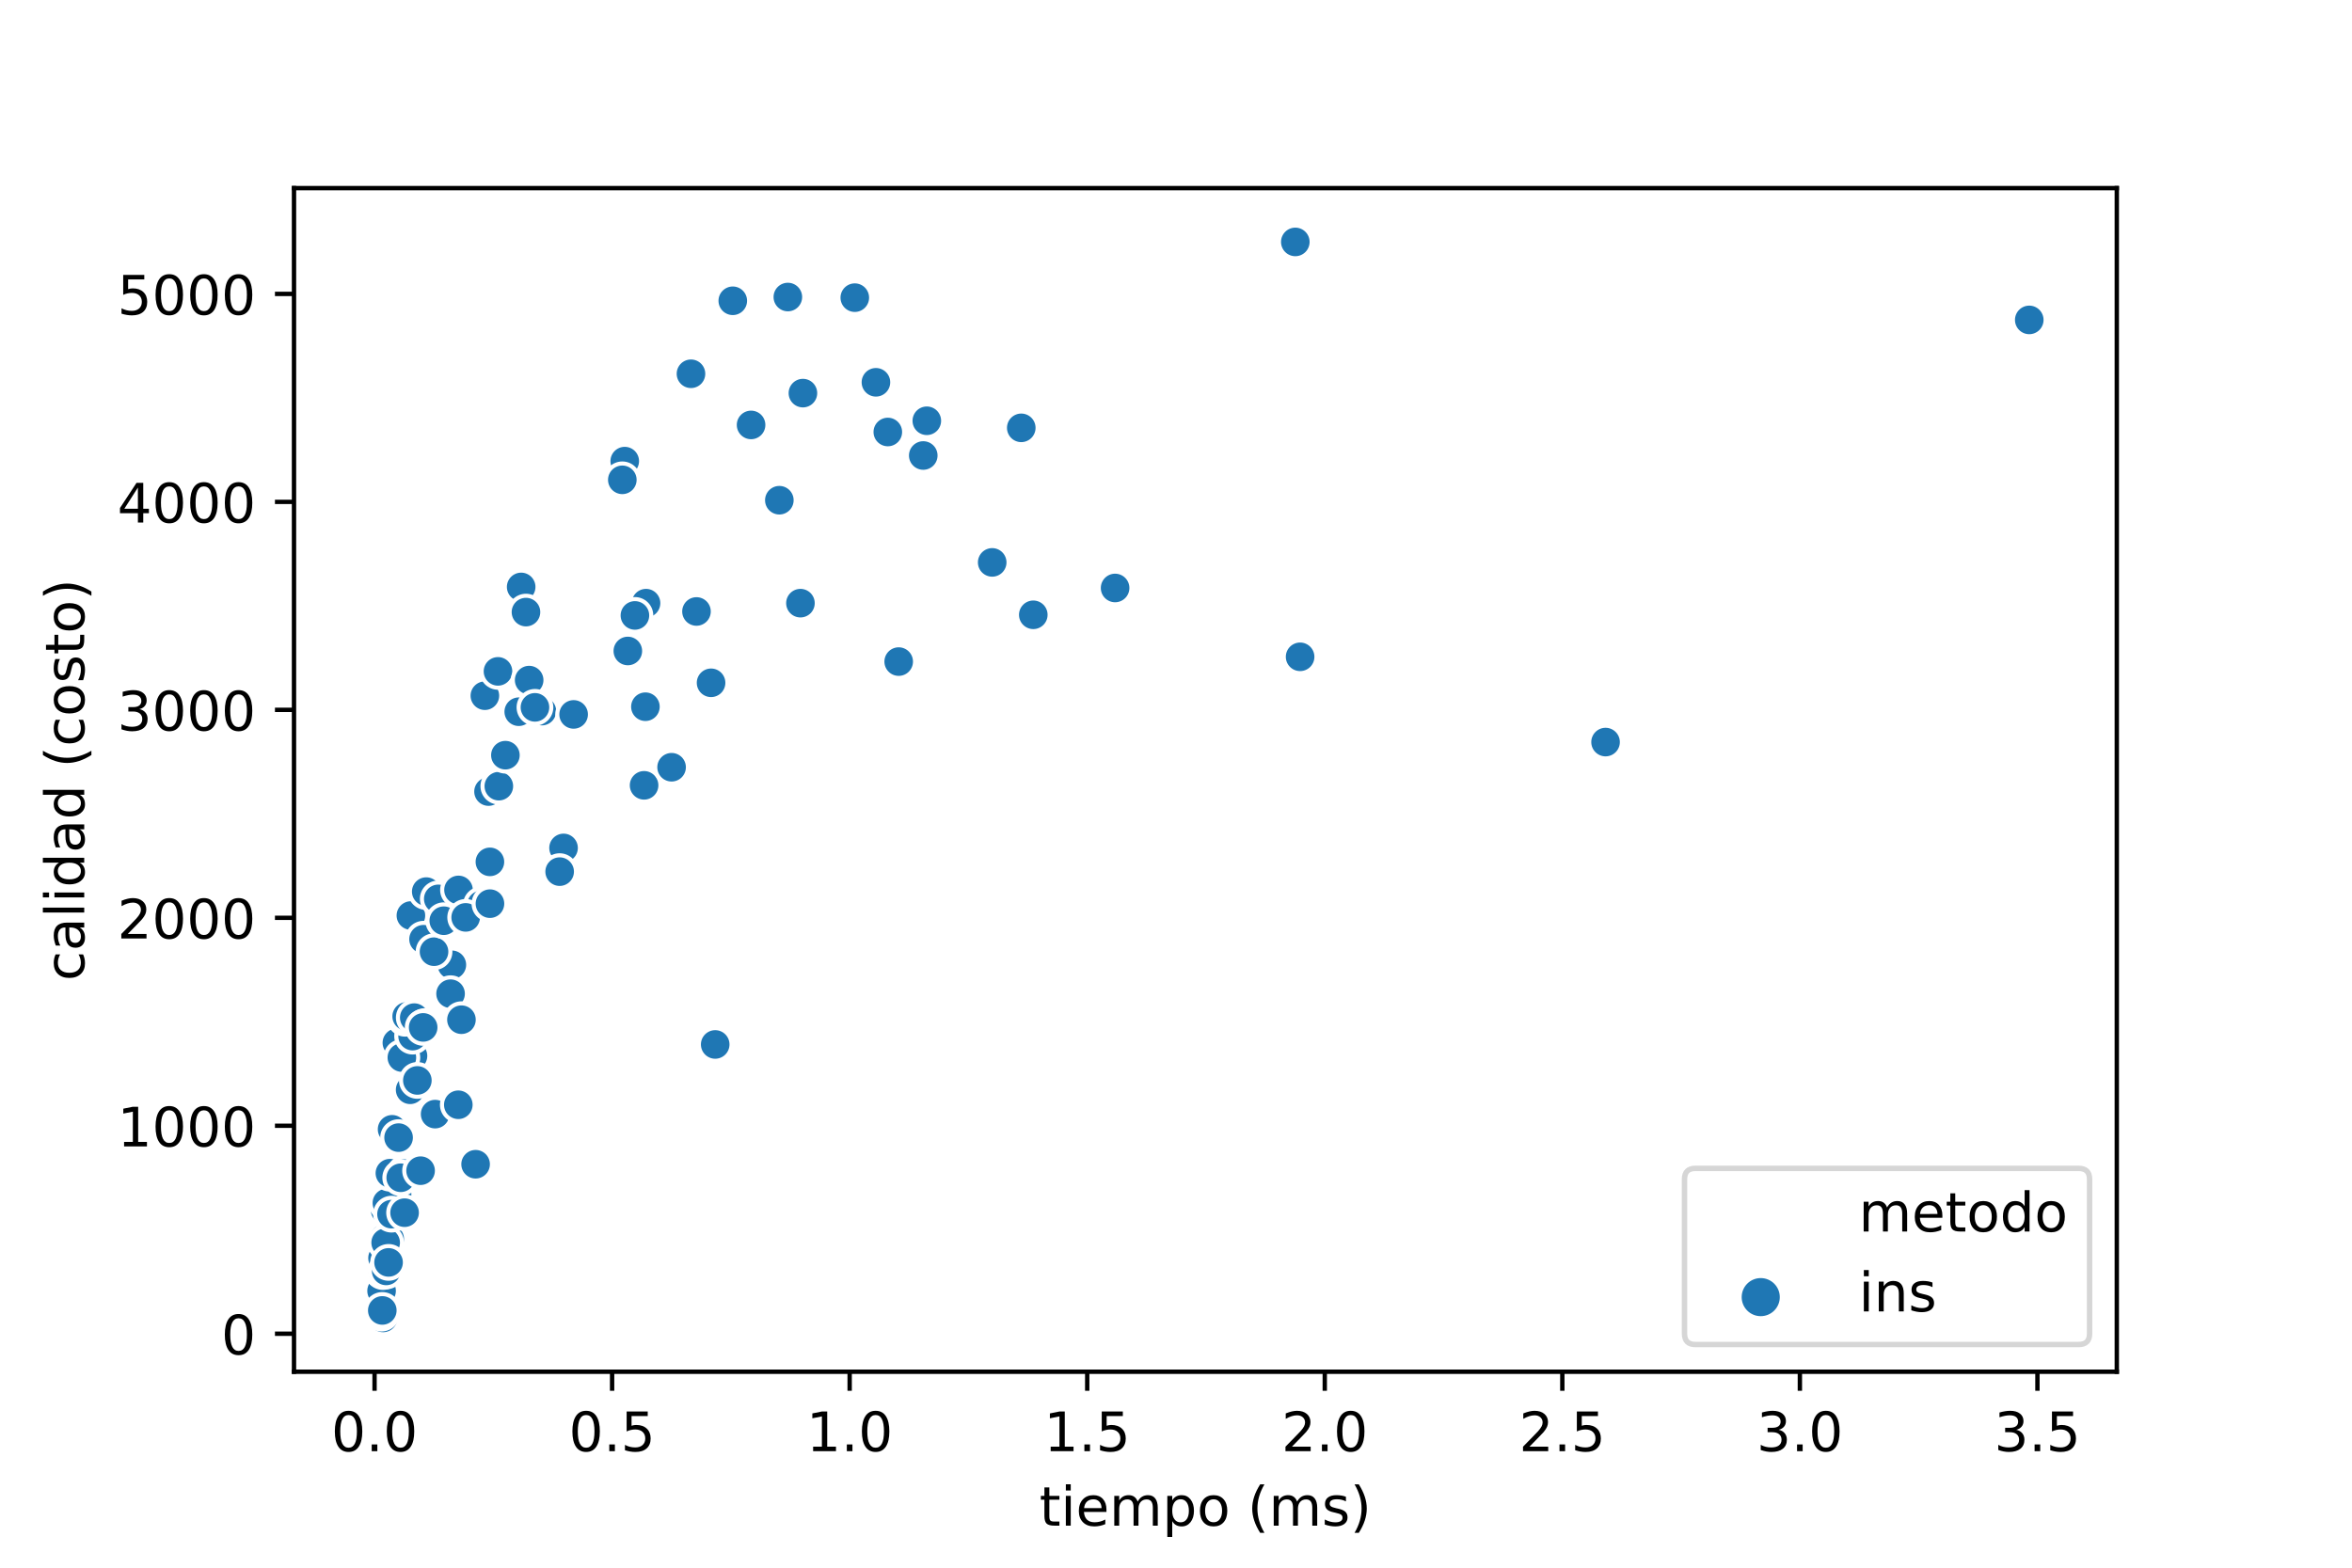 <?xml version="1.0" encoding="utf-8" standalone="no"?>
<!DOCTYPE svg PUBLIC "-//W3C//DTD SVG 1.1//EN"
  "http://www.w3.org/Graphics/SVG/1.1/DTD/svg11.dtd">
<!-- Created with matplotlib (https://matplotlib.org/) -->
<svg height="288pt" version="1.1" viewBox="0 0 432 288" width="432pt" xmlns="http://www.w3.org/2000/svg" xmlns:xlink="http://www.w3.org/1999/xlink">
 <defs>
  <style type="text/css">
*{stroke-linecap:butt;stroke-linejoin:round;white-space:pre;}
  </style>
 </defs>
 <g id="figure_1">
  <g id="patch_1">
   <path d="M 0 288 
L 432 288 
L 432 0 
L 0 0 
z
" style="fill:#ffffff;"/>
  </g>
  <g id="axes_1">
   <g id="patch_2">
    <path d="M 54 252 
L 388.8 252 
L 388.8 34.56 
L 54 34.56 
z
" style="fill:#ffffff;"/>
   </g>
   <g id="PathCollection_1">
    <defs>
     <path d="M 0 3 
C 0.796 3 1.559 2.684 2.121 2.121 
C 2.684 1.559 3 0.796 3 0 
C 3 -0.796 2.684 -1.559 2.121 -2.121 
C 1.559 -2.684 0.796 -3 0 -3 
C -0.796 -3 -1.559 -2.684 -2.121 -2.121 
C -2.684 -1.559 -3 -0.796 -3 0 
C -3 0.796 -2.684 1.559 -2.121 2.121 
C -1.559 2.684 -0.796 3 0 3 
z
" id="C0_0_f8ab08bb11"/>
    </defs>
    <g clip-path="url(#p0cc11d9226)">
     <use style="fill:#1f77b4;stroke:#ffffff;stroke-width:0.75;" x="70.375" xlink:href="#C0_0_f8ab08bb11" y="242.116"/>
    </g>
    <g clip-path="url(#p0cc11d9226)">
     <use style="fill:#1f77b4;stroke:#ffffff;stroke-width:0.75;" x="70.078" xlink:href="#C0_0_f8ab08bb11" y="238.868"/>
    </g>
    <g clip-path="url(#p0cc11d9226)">
     <use style="fill:#1f77b4;stroke:#ffffff;stroke-width:0.75;" x="70.087" xlink:href="#C0_0_f8ab08bb11" y="237.149"/>
    </g>
    <g clip-path="url(#p0cc11d9226)">
     <use style="fill:#1f77b4;stroke:#ffffff;stroke-width:0.75;" x="70.078" xlink:href="#C0_0_f8ab08bb11" y="241.237"/>
    </g>
    <g clip-path="url(#p0cc11d9226)">
     <use style="fill:#1f77b4;stroke:#ffffff;stroke-width:0.75;" x="70.218" xlink:href="#C0_0_f8ab08bb11" y="240.74"/>
    </g>
    <g clip-path="url(#p0cc11d9226)">
     <use style="fill:#1f77b4;stroke:#ffffff;stroke-width:0.75;" x="70.192" xlink:href="#C0_0_f8ab08bb11" y="233.405"/>
    </g>
    <g clip-path="url(#p0cc11d9226)">
     <use style="fill:#1f77b4;stroke:#ffffff;stroke-width:0.75;" x="70.331" xlink:href="#C0_0_f8ab08bb11" y="233.596"/>
    </g>
    <g clip-path="url(#p0cc11d9226)">
     <use style="fill:#1f77b4;stroke:#ffffff;stroke-width:0.75;" x="70.262" xlink:href="#C0_0_f8ab08bb11" y="231.113"/>
    </g>
    <g clip-path="url(#p0cc11d9226)">
     <use style="fill:#1f77b4;stroke:#ffffff;stroke-width:0.75;" x="70.34" xlink:href="#C0_0_f8ab08bb11" y="221.714"/>
    </g>
    <g clip-path="url(#p0cc11d9226)">
     <use style="fill:#1f77b4;stroke:#ffffff;stroke-width:0.75;" x="70.628" xlink:href="#C0_0_f8ab08bb11" y="227.483"/>
    </g>
    <g clip-path="url(#p0cc11d9226)">
     <use style="fill:#1f77b4;stroke:#ffffff;stroke-width:0.75;" x="70.733" xlink:href="#C0_0_f8ab08bb11" y="222.287"/>
    </g>
    <g clip-path="url(#p0cc11d9226)">
     <use style="fill:#1f77b4;stroke:#ffffff;stroke-width:0.75;" x="71.579" xlink:href="#C0_0_f8ab08bb11" y="227.598"/>
    </g>
    <g clip-path="url(#p0cc11d9226)">
     <use style="fill:#1f77b4;stroke:#ffffff;stroke-width:0.75;" x="70.838" xlink:href="#C0_0_f8ab08bb11" y="228.286"/>
    </g>
    <g clip-path="url(#p0cc11d9226)">
     <use style="fill:#1f77b4;stroke:#ffffff;stroke-width:0.75;" x="70.934" xlink:href="#C0_0_f8ab08bb11" y="233.482"/>
    </g>
    <g clip-path="url(#p0cc11d9226)">
     <use style="fill:#1f77b4;stroke:#ffffff;stroke-width:0.75;" x="72.932" xlink:href="#C0_0_f8ab08bb11" y="219.422"/>
    </g>
    <g clip-path="url(#p0cc11d9226)">
     <use style="fill:#1f77b4;stroke:#ffffff;stroke-width:0.75;" x="72.016" xlink:href="#C0_0_f8ab08bb11" y="207.464"/>
    </g>
    <g clip-path="url(#p0cc11d9226)">
     <use style="fill:#1f77b4;stroke:#ffffff;stroke-width:0.75;" x="71.064" xlink:href="#C0_0_f8ab08bb11" y="220.989"/>
    </g>
    <g clip-path="url(#p0cc11d9226)">
     <use style="fill:#1f77b4;stroke:#ffffff;stroke-width:0.75;" x="71.37" xlink:href="#C0_0_f8ab08bb11" y="231.915"/>
    </g>
    <g clip-path="url(#p0cc11d9226)">
     <use style="fill:#1f77b4;stroke:#ffffff;stroke-width:0.75;" x="71.614" xlink:href="#C0_0_f8ab08bb11" y="215.525"/>
    </g>
    <g clip-path="url(#p0cc11d9226)">
     <use style="fill:#1f77b4;stroke:#ffffff;stroke-width:0.75;" x="71.911" xlink:href="#C0_0_f8ab08bb11" y="223.052"/>
    </g>
    <g clip-path="url(#p0cc11d9226)">
     <use style="fill:#1f77b4;stroke:#ffffff;stroke-width:0.75;" x="73.211" xlink:href="#C0_0_f8ab08bb11" y="208.992"/>
    </g>
    <g clip-path="url(#p0cc11d9226)">
     <use style="fill:#1f77b4;stroke:#ffffff;stroke-width:0.75;" x="75.855" xlink:href="#C0_0_f8ab08bb11" y="193.978"/>
    </g>
    <g clip-path="url(#p0cc11d9226)">
     <use style="fill:#1f77b4;stroke:#ffffff;stroke-width:0.75;" x="72.897" xlink:href="#C0_0_f8ab08bb11" y="191.571"/>
    </g>
    <g clip-path="url(#p0cc11d9226)">
     <use style="fill:#1f77b4;stroke:#ffffff;stroke-width:0.75;" x="74.311" xlink:href="#C0_0_f8ab08bb11" y="222.784"/>
    </g>
    <g clip-path="url(#p0cc11d9226)">
     <use style="fill:#1f77b4;stroke:#ffffff;stroke-width:0.75;" x="74.328" xlink:href="#C0_0_f8ab08bb11" y="215.602"/>
    </g>
    <g clip-path="url(#p0cc11d9226)">
     <use style="fill:#1f77b4;stroke:#ffffff;stroke-width:0.75;" x="73.604" xlink:href="#C0_0_f8ab08bb11" y="216.366"/>
    </g>
    <g clip-path="url(#p0cc11d9226)">
     <use style="fill:#1f77b4;stroke:#ffffff;stroke-width:0.75;" x="73.813" xlink:href="#C0_0_f8ab08bb11" y="194.283"/>
    </g>
    <g clip-path="url(#p0cc11d9226)">
     <use style="fill:#1f77b4;stroke:#ffffff;stroke-width:0.75;" x="75.785" xlink:href="#C0_0_f8ab08bb11" y="190.348"/>
    </g>
    <g clip-path="url(#p0cc11d9226)">
     <use style="fill:#1f77b4;stroke:#ffffff;stroke-width:0.75;" x="74.407" xlink:href="#C0_0_f8ab08bb11" y="187.063"/>
    </g>
    <g clip-path="url(#p0cc11d9226)">
     <use style="fill:#1f77b4;stroke:#ffffff;stroke-width:0.75;" x="74.695" xlink:href="#C0_0_f8ab08bb11" y="186.719"/>
    </g>
    <g clip-path="url(#p0cc11d9226)">
     <use style="fill:#1f77b4;stroke:#ffffff;stroke-width:0.75;" x="75.471" xlink:href="#C0_0_f8ab08bb11" y="168.19"/>
    </g>
    <g clip-path="url(#p0cc11d9226)">
     <use style="fill:#1f77b4;stroke:#ffffff;stroke-width:0.75;" x="75.332" xlink:href="#C0_0_f8ab08bb11" y="200.205"/>
    </g>
    <g clip-path="url(#p0cc11d9226)">
     <use style="fill:#1f77b4;stroke:#ffffff;stroke-width:0.75;" x="76.091" xlink:href="#C0_0_f8ab08bb11" y="186.948"/>
    </g>
    <g clip-path="url(#p0cc11d9226)">
     <use style="fill:#1f77b4;stroke:#ffffff;stroke-width:0.75;" x="78.019" xlink:href="#C0_0_f8ab08bb11" y="188.591"/>
    </g>
    <g clip-path="url(#p0cc11d9226)">
     <use style="fill:#1f77b4;stroke:#ffffff;stroke-width:0.75;" x="76.658" xlink:href="#C0_0_f8ab08bb11" y="198.486"/>
    </g>
    <g clip-path="url(#p0cc11d9226)">
     <use style="fill:#1f77b4;stroke:#ffffff;stroke-width:0.75;" x="77.251" xlink:href="#C0_0_f8ab08bb11" y="215.067"/>
    </g>
    <g clip-path="url(#p0cc11d9226)">
     <use style="fill:#1f77b4;stroke:#ffffff;stroke-width:0.75;" x="82.994" xlink:href="#C0_0_f8ab08bb11" y="177.244"/>
    </g>
    <g clip-path="url(#p0cc11d9226)">
     <use style="fill:#1f77b4;stroke:#ffffff;stroke-width:0.75;" x="79.922" xlink:href="#C0_0_f8ab08bb11" y="204.675"/>
    </g>
    <g clip-path="url(#p0cc11d9226)">
     <use style="fill:#1f77b4;stroke:#ffffff;stroke-width:0.75;" x="77.793" xlink:href="#C0_0_f8ab08bb11" y="172.545"/>
    </g>
    <g clip-path="url(#p0cc11d9226)">
     <use style="fill:#1f77b4;stroke:#ffffff;stroke-width:0.75;" x="77.723" xlink:href="#C0_0_f8ab08bb11" y="188.744"/>
    </g>
    <g clip-path="url(#p0cc11d9226)">
     <use style="fill:#1f77b4;stroke:#ffffff;stroke-width:0.75;" x="78.29" xlink:href="#C0_0_f8ab08bb11" y="163.796"/>
    </g>
    <g clip-path="url(#p0cc11d9226)">
     <use style="fill:#1f77b4;stroke:#ffffff;stroke-width:0.75;" x="80.498" xlink:href="#C0_0_f8ab08bb11" y="165.133"/>
    </g>
    <g clip-path="url(#p0cc11d9226)">
     <use style="fill:#1f77b4;stroke:#ffffff;stroke-width:0.75;" x="79.721" xlink:href="#C0_0_f8ab08bb11" y="174.837"/>
    </g>
    <g clip-path="url(#p0cc11d9226)">
     <use style="fill:#1f77b4;stroke:#ffffff;stroke-width:0.75;" x="103.509" xlink:href="#C0_0_f8ab08bb11" y="155.773"/>
    </g>
    <g clip-path="url(#p0cc11d9226)">
     <use style="fill:#1f77b4;stroke:#ffffff;stroke-width:0.75;" x="81.51" xlink:href="#C0_0_f8ab08bb11" y="169.145"/>
    </g>
    <g clip-path="url(#p0cc11d9226)">
     <use style="fill:#1f77b4;stroke:#ffffff;stroke-width:0.75;" x="87.357" xlink:href="#C0_0_f8ab08bb11" y="213.882"/>
    </g>
    <g clip-path="url(#p0cc11d9226)">
     <use style="fill:#1f77b4;stroke:#ffffff;stroke-width:0.75;" x="84.18" xlink:href="#C0_0_f8ab08bb11" y="202.956"/>
    </g>
    <g clip-path="url(#p0cc11d9226)">
     <use style="fill:#1f77b4;stroke:#ffffff;stroke-width:0.75;" x="82.758" xlink:href="#C0_0_f8ab08bb11" y="182.555"/>
    </g>
    <g clip-path="url(#p0cc11d9226)">
     <use style="fill:#1f77b4;stroke:#ffffff;stroke-width:0.75;" x="84.215" xlink:href="#C0_0_f8ab08bb11" y="163.49"/>
    </g>
    <g clip-path="url(#p0cc11d9226)">
     <use style="fill:#1f77b4;stroke:#ffffff;stroke-width:0.75;" x="84.756" xlink:href="#C0_0_f8ab08bb11" y="187.33"/>
    </g>
    <g clip-path="url(#p0cc11d9226)">
     <use style="fill:#1f77b4;stroke:#ffffff;stroke-width:0.75;" x="88.421" xlink:href="#C0_0_f8ab08bb11" y="166.241"/>
    </g>
    <g clip-path="url(#p0cc11d9226)">
     <use style="fill:#1f77b4;stroke:#ffffff;stroke-width:0.75;" x="85.533" xlink:href="#C0_0_f8ab08bb11" y="168.533"/>
    </g>
    <g clip-path="url(#p0cc11d9226)">
     <use style="fill:#1f77b4;stroke:#ffffff;stroke-width:0.75;" x="89.992" xlink:href="#C0_0_f8ab08bb11" y="166.012"/>
    </g>
    <g clip-path="url(#p0cc11d9226)">
     <use style="fill:#1f77b4;stroke:#ffffff;stroke-width:0.75;" x="89.983" xlink:href="#C0_0_f8ab08bb11" y="158.333"/>
    </g>
    <g clip-path="url(#p0cc11d9226)">
     <use style="fill:#1f77b4;stroke:#ffffff;stroke-width:0.75;" x="102.794" xlink:href="#C0_0_f8ab08bb11" y="160.128"/>
    </g>
    <g clip-path="url(#p0cc11d9226)">
     <use style="fill:#1f77b4;stroke:#ffffff;stroke-width:0.75;" x="89.058" xlink:href="#C0_0_f8ab08bb11" y="127.807"/>
    </g>
    <g clip-path="url(#p0cc11d9226)">
     <use style="fill:#1f77b4;stroke:#ffffff;stroke-width:0.75;" x="92.697" xlink:href="#C0_0_f8ab08bb11" y="138.352"/>
    </g>
    <g clip-path="url(#p0cc11d9226)">
     <use style="fill:#1f77b4;stroke:#ffffff;stroke-width:0.75;" x="89.73" xlink:href="#C0_0_f8ab08bb11" y="145.419"/>
    </g>
    <g clip-path="url(#p0cc11d9226)">
     <use style="fill:#1f77b4;stroke:#ffffff;stroke-width:0.75;" x="91.624" xlink:href="#C0_0_f8ab08bb11" y="144.426"/>
    </g>
    <g clip-path="url(#p0cc11d9226)">
     <use style="fill:#1f77b4;stroke:#ffffff;stroke-width:0.75;" x="91.467" xlink:href="#C0_0_f8ab08bb11" y="123.337"/>
    </g>
    <g clip-path="url(#p0cc11d9226)">
     <use style="fill:#1f77b4;stroke:#ffffff;stroke-width:0.75;" x="92.828" xlink:href="#C0_0_f8ab08bb11" y="138.734"/>
    </g>
    <g clip-path="url(#p0cc11d9226)">
     <use style="fill:#1f77b4;stroke:#ffffff;stroke-width:0.75;" x="99.53" xlink:href="#C0_0_f8ab08bb11" y="130.634"/>
    </g>
    <g clip-path="url(#p0cc11d9226)">
     <use style="fill:#1f77b4;stroke:#ffffff;stroke-width:0.75;" x="97.192" xlink:href="#C0_0_f8ab08bb11" y="124.942"/>
    </g>
    <g clip-path="url(#p0cc11d9226)">
     <use style="fill:#1f77b4;stroke:#ffffff;stroke-width:0.75;" x="95.28" xlink:href="#C0_0_f8ab08bb11" y="130.749"/>
    </g>
    <g clip-path="url(#p0cc11d9226)">
     <use style="fill:#1f77b4;stroke:#ffffff;stroke-width:0.75;" x="95.725" xlink:href="#C0_0_f8ab08bb11" y="107.826"/>
    </g>
    <g clip-path="url(#p0cc11d9226)">
     <use style="fill:#1f77b4;stroke:#ffffff;stroke-width:0.75;" x="96.607" xlink:href="#C0_0_f8ab08bb11" y="112.449"/>
    </g>
    <g clip-path="url(#p0cc11d9226)">
     <use style="fill:#1f77b4;stroke:#ffffff;stroke-width:0.75;" x="98.256" xlink:href="#C0_0_f8ab08bb11" y="129.947"/>
    </g>
    <g clip-path="url(#p0cc11d9226)">
     <use style="fill:#1f77b4;stroke:#ffffff;stroke-width:0.75;" x="127.926" xlink:href="#C0_0_f8ab08bb11" y="112.334"/>
    </g>
    <g clip-path="url(#p0cc11d9226)">
     <use style="fill:#1f77b4;stroke:#ffffff;stroke-width:0.75;" x="131.364" xlink:href="#C0_0_f8ab08bb11" y="191.876"/>
    </g>
    <g clip-path="url(#p0cc11d9226)">
     <use style="fill:#1f77b4;stroke:#ffffff;stroke-width:0.75;" x="165.066" xlink:href="#C0_0_f8ab08bb11" y="121.541"/>
    </g>
    <g clip-path="url(#p0cc11d9226)">
     <use style="fill:#1f77b4;stroke:#ffffff;stroke-width:0.75;" x="114.749" xlink:href="#C0_0_f8ab08bb11" y="84.712"/>
    </g>
    <g clip-path="url(#p0cc11d9226)">
     <use style="fill:#1f77b4;stroke:#ffffff;stroke-width:0.75;" x="294.899" xlink:href="#C0_0_f8ab08bb11" y="136.327"/>
    </g>
    <g clip-path="url(#p0cc11d9226)">
     <use style="fill:#1f77b4;stroke:#ffffff;stroke-width:0.75;" x="105.36" xlink:href="#C0_0_f8ab08bb11" y="131.245"/>
    </g>
    <g clip-path="url(#p0cc11d9226)">
     <use style="fill:#1f77b4;stroke:#ffffff;stroke-width:0.75;" x="115.316" xlink:href="#C0_0_f8ab08bb11" y="119.593"/>
    </g>
    <g clip-path="url(#p0cc11d9226)">
     <use style="fill:#1f77b4;stroke:#ffffff;stroke-width:0.75;" x="118.659" xlink:href="#C0_0_f8ab08bb11" y="110.806"/>
    </g>
    <g clip-path="url(#p0cc11d9226)">
     <use style="fill:#1f77b4;stroke:#ffffff;stroke-width:0.75;" x="182.24" xlink:href="#C0_0_f8ab08bb11" y="103.318"/>
    </g>
    <g clip-path="url(#p0cc11d9226)">
     <use style="fill:#1f77b4;stroke:#ffffff;stroke-width:0.75;" x="116.617" xlink:href="#C0_0_f8ab08bb11" y="113.06"/>
    </g>
    <g clip-path="url(#p0cc11d9226)">
     <use style="fill:#1f77b4;stroke:#ffffff;stroke-width:0.75;" x="147.02" xlink:href="#C0_0_f8ab08bb11" y="110.806"/>
    </g>
    <g clip-path="url(#p0cc11d9226)">
     <use style="fill:#1f77b4;stroke:#ffffff;stroke-width:0.75;" x="114.304" xlink:href="#C0_0_f8ab08bb11" y="88.15"/>
    </g>
    <g clip-path="url(#p0cc11d9226)">
     <use style="fill:#1f77b4;stroke:#ffffff;stroke-width:0.75;" x="118.301" xlink:href="#C0_0_f8ab08bb11" y="144.273"/>
    </g>
    <g clip-path="url(#p0cc11d9226)">
     <use style="fill:#1f77b4;stroke:#ffffff;stroke-width:0.75;" x="123.354" xlink:href="#C0_0_f8ab08bb11" y="140.95"/>
    </g>
    <g clip-path="url(#p0cc11d9226)">
     <use style="fill:#1f77b4;stroke:#ffffff;stroke-width:0.75;" x="118.545" xlink:href="#C0_0_f8ab08bb11" y="129.832"/>
    </g>
    <g clip-path="url(#p0cc11d9226)">
     <use style="fill:#1f77b4;stroke:#ffffff;stroke-width:0.75;" x="126.914" xlink:href="#C0_0_f8ab08bb11" y="68.666"/>
    </g>
    <g clip-path="url(#p0cc11d9226)">
     <use style="fill:#1f77b4;stroke:#ffffff;stroke-width:0.75;" x="204.815" xlink:href="#C0_0_f8ab08bb11" y="108.017"/>
    </g>
    <g clip-path="url(#p0cc11d9226)">
     <use style="fill:#1f77b4;stroke:#ffffff;stroke-width:0.75;" x="238.796" xlink:href="#C0_0_f8ab08bb11" y="120.663"/>
    </g>
    <g clip-path="url(#p0cc11d9226)">
     <use style="fill:#1f77b4;stroke:#ffffff;stroke-width:0.75;" x="143.145" xlink:href="#C0_0_f8ab08bb11" y="91.895"/>
    </g>
    <g clip-path="url(#p0cc11d9226)">
     <use style="fill:#1f77b4;stroke:#ffffff;stroke-width:0.75;" x="237.915" xlink:href="#C0_0_f8ab08bb11" y="44.444"/>
    </g>
    <g clip-path="url(#p0cc11d9226)">
     <use style="fill:#1f77b4;stroke:#ffffff;stroke-width:0.75;" x="134.593" xlink:href="#C0_0_f8ab08bb11" y="55.256"/>
    </g>
    <g clip-path="url(#p0cc11d9226)">
     <use style="fill:#1f77b4;stroke:#ffffff;stroke-width:0.75;" x="130.605" xlink:href="#C0_0_f8ab08bb11" y="125.438"/>
    </g>
    <g clip-path="url(#p0cc11d9226)">
     <use style="fill:#1f77b4;stroke:#ffffff;stroke-width:0.75;" x="147.474" xlink:href="#C0_0_f8ab08bb11" y="72.219"/>
    </g>
    <g clip-path="url(#p0cc11d9226)">
     <use style="fill:#1f77b4;stroke:#ffffff;stroke-width:0.75;" x="169.578" xlink:href="#C0_0_f8ab08bb11" y="83.681"/>
    </g>
    <g clip-path="url(#p0cc11d9226)">
     <use style="fill:#1f77b4;stroke:#ffffff;stroke-width:0.75;" x="144.707" xlink:href="#C0_0_f8ab08bb11" y="54.568"/>
    </g>
    <g clip-path="url(#p0cc11d9226)">
     <use style="fill:#1f77b4;stroke:#ffffff;stroke-width:0.75;" x="137.953" xlink:href="#C0_0_f8ab08bb11" y="78.064"/>
    </g>
    <g clip-path="url(#p0cc11d9226)">
     <use style="fill:#1f77b4;stroke:#ffffff;stroke-width:0.75;" x="170.232" xlink:href="#C0_0_f8ab08bb11" y="77.3"/>
    </g>
    <g clip-path="url(#p0cc11d9226)">
     <use style="fill:#1f77b4;stroke:#ffffff;stroke-width:0.75;" x="187.58" xlink:href="#C0_0_f8ab08bb11" y="78.599"/>
    </g>
    <g clip-path="url(#p0cc11d9226)">
     <use style="fill:#1f77b4;stroke:#ffffff;stroke-width:0.75;" x="163.068" xlink:href="#C0_0_f8ab08bb11" y="79.363"/>
    </g>
    <g clip-path="url(#p0cc11d9226)">
     <use style="fill:#1f77b4;stroke:#ffffff;stroke-width:0.75;" x="160.886" xlink:href="#C0_0_f8ab08bb11" y="70.232"/>
    </g>
    <g clip-path="url(#p0cc11d9226)">
     <use style="fill:#1f77b4;stroke:#ffffff;stroke-width:0.75;" x="189.788" xlink:href="#C0_0_f8ab08bb11" y="112.945"/>
    </g>
    <g clip-path="url(#p0cc11d9226)">
     <use style="fill:#1f77b4;stroke:#ffffff;stroke-width:0.75;" x="372.722" xlink:href="#C0_0_f8ab08bb11" y="58.771"/>
    </g>
    <g clip-path="url(#p0cc11d9226)">
     <use style="fill:#1f77b4;stroke:#ffffff;stroke-width:0.75;" x="157.003" xlink:href="#C0_0_f8ab08bb11" y="54.683"/>
    </g>
   </g>
   <g id="PathCollection_2"/>
   <g id="PathCollection_3"/>
   <g id="matplotlib.axis_1">
    <g id="xtick_1">
     <g id="line2d_1">
      <defs>
       <path d="M 0 0 
L 0 3.5 
" id="m2b978135e6" style="stroke:#000000;stroke-width:0.8;"/>
      </defs>
      <g>
       <use style="stroke:#000000;stroke-width:0.8;" x="68.796" xlink:href="#m2b978135e6" y="252"/>
      </g>
     </g>
     <g id="text_1">
      <!-- 0.0 -->
      <defs>
       <path d="M 31.781 66.406 
Q 24.172 66.406 20.328 58.906 
Q 16.5 51.422 16.5 36.375 
Q 16.5 21.391 20.328 13.891 
Q 24.172 6.391 31.781 6.391 
Q 39.453 6.391 43.281 13.891 
Q 47.125 21.391 47.125 36.375 
Q 47.125 51.422 43.281 58.906 
Q 39.453 66.406 31.781 66.406 
z
M 31.781 74.219 
Q 44.047 74.219 50.516 64.516 
Q 56.984 54.828 56.984 36.375 
Q 56.984 17.969 50.516 8.266 
Q 44.047 -1.422 31.781 -1.422 
Q 19.531 -1.422 13.062 8.266 
Q 6.594 17.969 6.594 36.375 
Q 6.594 54.828 13.062 64.516 
Q 19.531 74.219 31.781 74.219 
z
" id="DejaVuSans-48"/>
       <path d="M 10.688 12.406 
L 21 12.406 
L 21 0 
L 10.688 0 
z
" id="DejaVuSans-46"/>
      </defs>
      <g transform="translate(60.844 266.598)scale(0.1 -0.1)">
       <use xlink:href="#DejaVuSans-48"/>
       <use x="63.623" xlink:href="#DejaVuSans-46"/>
       <use x="95.41" xlink:href="#DejaVuSans-48"/>
      </g>
     </g>
    </g>
    <g id="xtick_2">
     <g id="line2d_2">
      <g>
       <use style="stroke:#000000;stroke-width:0.8;" x="112.428" xlink:href="#m2b978135e6" y="252"/>
      </g>
     </g>
     <g id="text_2">
      <!-- 0.5 -->
      <defs>
       <path d="M 10.797 72.906 
L 49.516 72.906 
L 49.516 64.594 
L 19.828 64.594 
L 19.828 46.734 
Q 21.969 47.469 24.109 47.828 
Q 26.266 48.188 28.422 48.188 
Q 40.625 48.188 47.75 41.5 
Q 54.891 34.812 54.891 23.391 
Q 54.891 11.625 47.562 5.094 
Q 40.234 -1.422 26.906 -1.422 
Q 22.312 -1.422 17.547 -0.641 
Q 12.797 0.141 7.719 1.703 
L 7.719 11.625 
Q 12.109 9.234 16.797 8.062 
Q 21.484 6.891 26.703 6.891 
Q 35.156 6.891 40.078 11.328 
Q 45.016 15.766 45.016 23.391 
Q 45.016 31 40.078 35.438 
Q 35.156 39.891 26.703 39.891 
Q 22.75 39.891 18.812 39.016 
Q 14.891 38.141 10.797 36.281 
z
" id="DejaVuSans-53"/>
      </defs>
      <g transform="translate(104.476 266.598)scale(0.1 -0.1)">
       <use xlink:href="#DejaVuSans-48"/>
       <use x="63.623" xlink:href="#DejaVuSans-46"/>
       <use x="95.41" xlink:href="#DejaVuSans-53"/>
      </g>
     </g>
    </g>
    <g id="xtick_3">
     <g id="line2d_3">
      <g>
       <use style="stroke:#000000;stroke-width:0.8;" x="156.06" xlink:href="#m2b978135e6" y="252"/>
      </g>
     </g>
     <g id="text_3">
      <!-- 1.0 -->
      <defs>
       <path d="M 12.406 8.297 
L 28.516 8.297 
L 28.516 63.922 
L 10.984 60.406 
L 10.984 69.391 
L 28.422 72.906 
L 38.281 72.906 
L 38.281 8.297 
L 54.391 8.297 
L 54.391 0 
L 12.406 0 
z
" id="DejaVuSans-49"/>
      </defs>
      <g transform="translate(148.109 266.598)scale(0.1 -0.1)">
       <use xlink:href="#DejaVuSans-49"/>
       <use x="63.623" xlink:href="#DejaVuSans-46"/>
       <use x="95.41" xlink:href="#DejaVuSans-48"/>
      </g>
     </g>
    </g>
    <g id="xtick_4">
     <g id="line2d_4">
      <g>
       <use style="stroke:#000000;stroke-width:0.8;" x="199.693" xlink:href="#m2b978135e6" y="252"/>
      </g>
     </g>
     <g id="text_4">
      <!-- 1.5 -->
      <g transform="translate(191.741 266.598)scale(0.1 -0.1)">
       <use xlink:href="#DejaVuSans-49"/>
       <use x="63.623" xlink:href="#DejaVuSans-46"/>
       <use x="95.41" xlink:href="#DejaVuSans-53"/>
      </g>
     </g>
    </g>
    <g id="xtick_5">
     <g id="line2d_5">
      <g>
       <use style="stroke:#000000;stroke-width:0.8;" x="243.325" xlink:href="#m2b978135e6" y="252"/>
      </g>
     </g>
     <g id="text_5">
      <!-- 2.0 -->
      <defs>
       <path d="M 19.188 8.297 
L 53.609 8.297 
L 53.609 0 
L 7.328 0 
L 7.328 8.297 
Q 12.938 14.109 22.625 23.891 
Q 32.328 33.688 34.812 36.531 
Q 39.547 41.844 41.422 45.531 
Q 43.312 49.219 43.312 52.781 
Q 43.312 58.594 39.234 62.25 
Q 35.156 65.922 28.609 65.922 
Q 23.969 65.922 18.812 64.312 
Q 13.672 62.703 7.812 59.422 
L 7.812 69.391 
Q 13.766 71.781 18.938 73 
Q 24.125 74.219 28.422 74.219 
Q 39.75 74.219 46.484 68.547 
Q 53.219 62.891 53.219 53.422 
Q 53.219 48.922 51.531 44.891 
Q 49.859 40.875 45.406 35.406 
Q 44.188 33.984 37.641 27.219 
Q 31.109 20.453 19.188 8.297 
z
" id="DejaVuSans-50"/>
      </defs>
      <g transform="translate(235.374 266.598)scale(0.1 -0.1)">
       <use xlink:href="#DejaVuSans-50"/>
       <use x="63.623" xlink:href="#DejaVuSans-46"/>
       <use x="95.41" xlink:href="#DejaVuSans-48"/>
      </g>
     </g>
    </g>
    <g id="xtick_6">
     <g id="line2d_6">
      <g>
       <use style="stroke:#000000;stroke-width:0.8;" x="286.958" xlink:href="#m2b978135e6" y="252"/>
      </g>
     </g>
     <g id="text_6">
      <!-- 2.5 -->
      <g transform="translate(279.006 266.598)scale(0.1 -0.1)">
       <use xlink:href="#DejaVuSans-50"/>
       <use x="63.623" xlink:href="#DejaVuSans-46"/>
       <use x="95.41" xlink:href="#DejaVuSans-53"/>
      </g>
     </g>
    </g>
    <g id="xtick_7">
     <g id="line2d_7">
      <g>
       <use style="stroke:#000000;stroke-width:0.8;" x="330.59" xlink:href="#m2b978135e6" y="252"/>
      </g>
     </g>
     <g id="text_7">
      <!-- 3.0 -->
      <defs>
       <path d="M 40.578 39.312 
Q 47.656 37.797 51.625 33 
Q 55.609 28.219 55.609 21.188 
Q 55.609 10.406 48.188 4.484 
Q 40.766 -1.422 27.094 -1.422 
Q 22.516 -1.422 17.656 -0.516 
Q 12.797 0.391 7.625 2.203 
L 7.625 11.719 
Q 11.719 9.328 16.594 8.109 
Q 21.484 6.891 26.812 6.891 
Q 36.078 6.891 40.938 10.547 
Q 45.797 14.203 45.797 21.188 
Q 45.797 27.641 41.281 31.266 
Q 36.766 34.906 28.719 34.906 
L 20.219 34.906 
L 20.219 43.016 
L 29.109 43.016 
Q 36.375 43.016 40.234 45.922 
Q 44.094 48.828 44.094 54.297 
Q 44.094 59.906 40.109 62.906 
Q 36.141 65.922 28.719 65.922 
Q 24.656 65.922 20.016 65.031 
Q 15.375 64.156 9.812 62.312 
L 9.812 71.094 
Q 15.438 72.656 20.344 73.438 
Q 25.25 74.219 29.594 74.219 
Q 40.828 74.219 47.359 69.109 
Q 53.906 64.016 53.906 55.328 
Q 53.906 49.266 50.438 45.094 
Q 46.969 40.922 40.578 39.312 
z
" id="DejaVuSans-51"/>
      </defs>
      <g transform="translate(322.639 266.598)scale(0.1 -0.1)">
       <use xlink:href="#DejaVuSans-51"/>
       <use x="63.623" xlink:href="#DejaVuSans-46"/>
       <use x="95.41" xlink:href="#DejaVuSans-48"/>
      </g>
     </g>
    </g>
    <g id="xtick_8">
     <g id="line2d_8">
      <g>
       <use style="stroke:#000000;stroke-width:0.8;" x="374.223" xlink:href="#m2b978135e6" y="252"/>
      </g>
     </g>
     <g id="text_8">
      <!-- 3.5 -->
      <g transform="translate(366.271 266.598)scale(0.1 -0.1)">
       <use xlink:href="#DejaVuSans-51"/>
       <use x="63.623" xlink:href="#DejaVuSans-46"/>
       <use x="95.41" xlink:href="#DejaVuSans-53"/>
      </g>
     </g>
    </g>
    <g id="text_9">
     <!-- tiempo (ms) -->
     <defs>
      <path d="M 18.312 70.219 
L 18.312 54.688 
L 36.812 54.688 
L 36.812 47.703 
L 18.312 47.703 
L 18.312 18.016 
Q 18.312 11.328 20.141 9.422 
Q 21.969 7.516 27.594 7.516 
L 36.812 7.516 
L 36.812 0 
L 27.594 0 
Q 17.188 0 13.234 3.875 
Q 9.281 7.766 9.281 18.016 
L 9.281 47.703 
L 2.688 47.703 
L 2.688 54.688 
L 9.281 54.688 
L 9.281 70.219 
z
" id="DejaVuSans-116"/>
      <path d="M 9.422 54.688 
L 18.406 54.688 
L 18.406 0 
L 9.422 0 
z
M 9.422 75.984 
L 18.406 75.984 
L 18.406 64.594 
L 9.422 64.594 
z
" id="DejaVuSans-105"/>
      <path d="M 56.203 29.594 
L 56.203 25.203 
L 14.891 25.203 
Q 15.484 15.922 20.484 11.062 
Q 25.484 6.203 34.422 6.203 
Q 39.594 6.203 44.453 7.469 
Q 49.312 8.734 54.109 11.281 
L 54.109 2.781 
Q 49.266 0.734 44.188 -0.344 
Q 39.109 -1.422 33.891 -1.422 
Q 20.797 -1.422 13.156 6.188 
Q 5.516 13.812 5.516 26.812 
Q 5.516 40.234 12.766 48.109 
Q 20.016 56 32.328 56 
Q 43.359 56 49.781 48.891 
Q 56.203 41.797 56.203 29.594 
z
M 47.219 32.234 
Q 47.125 39.594 43.094 43.984 
Q 39.062 48.391 32.422 48.391 
Q 24.906 48.391 20.391 44.141 
Q 15.875 39.891 15.188 32.172 
z
" id="DejaVuSans-101"/>
      <path d="M 52 44.188 
Q 55.375 50.25 60.062 53.125 
Q 64.75 56 71.094 56 
Q 79.641 56 84.281 50.016 
Q 88.922 44.047 88.922 33.016 
L 88.922 0 
L 79.891 0 
L 79.891 32.719 
Q 79.891 40.578 77.094 44.375 
Q 74.312 48.188 68.609 48.188 
Q 61.625 48.188 57.562 43.547 
Q 53.516 38.922 53.516 30.906 
L 53.516 0 
L 44.484 0 
L 44.484 32.719 
Q 44.484 40.625 41.703 44.406 
Q 38.922 48.188 33.109 48.188 
Q 26.219 48.188 22.156 43.531 
Q 18.109 38.875 18.109 30.906 
L 18.109 0 
L 9.078 0 
L 9.078 54.688 
L 18.109 54.688 
L 18.109 46.188 
Q 21.188 51.219 25.484 53.609 
Q 29.781 56 35.688 56 
Q 41.656 56 45.828 52.969 
Q 50 49.953 52 44.188 
z
" id="DejaVuSans-109"/>
      <path d="M 18.109 8.203 
L 18.109 -20.797 
L 9.078 -20.797 
L 9.078 54.688 
L 18.109 54.688 
L 18.109 46.391 
Q 20.953 51.266 25.266 53.625 
Q 29.594 56 35.594 56 
Q 45.562 56 51.781 48.094 
Q 58.016 40.188 58.016 27.297 
Q 58.016 14.406 51.781 6.484 
Q 45.562 -1.422 35.594 -1.422 
Q 29.594 -1.422 25.266 0.953 
Q 20.953 3.328 18.109 8.203 
z
M 48.688 27.297 
Q 48.688 37.203 44.609 42.844 
Q 40.531 48.484 33.406 48.484 
Q 26.266 48.484 22.188 42.844 
Q 18.109 37.203 18.109 27.297 
Q 18.109 17.391 22.188 11.75 
Q 26.266 6.109 33.406 6.109 
Q 40.531 6.109 44.609 11.75 
Q 48.688 17.391 48.688 27.297 
z
" id="DejaVuSans-112"/>
      <path d="M 30.609 48.391 
Q 23.391 48.391 19.188 42.75 
Q 14.984 37.109 14.984 27.297 
Q 14.984 17.484 19.156 11.844 
Q 23.344 6.203 30.609 6.203 
Q 37.797 6.203 41.984 11.859 
Q 46.188 17.531 46.188 27.297 
Q 46.188 37.016 41.984 42.703 
Q 37.797 48.391 30.609 48.391 
z
M 30.609 56 
Q 42.328 56 49.016 48.375 
Q 55.719 40.766 55.719 27.297 
Q 55.719 13.875 49.016 6.219 
Q 42.328 -1.422 30.609 -1.422 
Q 18.844 -1.422 12.172 6.219 
Q 5.516 13.875 5.516 27.297 
Q 5.516 40.766 12.172 48.375 
Q 18.844 56 30.609 56 
z
" id="DejaVuSans-111"/>
      <path id="DejaVuSans-32"/>
      <path d="M 31 75.875 
Q 24.469 64.656 21.281 53.656 
Q 18.109 42.672 18.109 31.391 
Q 18.109 20.125 21.312 9.062 
Q 24.516 -2 31 -13.188 
L 23.188 -13.188 
Q 15.875 -1.703 12.234 9.375 
Q 8.594 20.453 8.594 31.391 
Q 8.594 42.281 12.203 53.312 
Q 15.828 64.359 23.188 75.875 
z
" id="DejaVuSans-40"/>
      <path d="M 44.281 53.078 
L 44.281 44.578 
Q 40.484 46.531 36.375 47.5 
Q 32.281 48.484 27.875 48.484 
Q 21.188 48.484 17.844 46.438 
Q 14.5 44.391 14.5 40.281 
Q 14.5 37.156 16.891 35.375 
Q 19.281 33.594 26.516 31.984 
L 29.594 31.297 
Q 39.156 29.25 43.188 25.516 
Q 47.219 21.781 47.219 15.094 
Q 47.219 7.469 41.188 3.016 
Q 35.156 -1.422 24.609 -1.422 
Q 20.219 -1.422 15.453 -0.562 
Q 10.688 0.297 5.422 2 
L 5.422 11.281 
Q 10.406 8.688 15.234 7.391 
Q 20.062 6.109 24.812 6.109 
Q 31.156 6.109 34.562 8.281 
Q 37.984 10.453 37.984 14.406 
Q 37.984 18.062 35.516 20.016 
Q 33.062 21.969 24.703 23.781 
L 21.578 24.516 
Q 13.234 26.266 9.516 29.906 
Q 5.812 33.547 5.812 39.891 
Q 5.812 47.609 11.281 51.797 
Q 16.75 56 26.812 56 
Q 31.781 56 36.172 55.266 
Q 40.578 54.547 44.281 53.078 
z
" id="DejaVuSans-115"/>
      <path d="M 8.016 75.875 
L 15.828 75.875 
Q 23.141 64.359 26.781 53.312 
Q 30.422 42.281 30.422 31.391 
Q 30.422 20.453 26.781 9.375 
Q 23.141 -1.703 15.828 -13.188 
L 8.016 -13.188 
Q 14.5 -2 17.703 9.062 
Q 20.906 20.125 20.906 31.391 
Q 20.906 42.672 17.703 53.656 
Q 14.5 64.656 8.016 75.875 
z
" id="DejaVuSans-41"/>
     </defs>
     <g transform="translate(190.905 280.277)scale(0.1 -0.1)">
      <use xlink:href="#DejaVuSans-116"/>
      <use x="39.209" xlink:href="#DejaVuSans-105"/>
      <use x="66.992" xlink:href="#DejaVuSans-101"/>
      <use x="128.516" xlink:href="#DejaVuSans-109"/>
      <use x="225.928" xlink:href="#DejaVuSans-112"/>
      <use x="289.404" xlink:href="#DejaVuSans-111"/>
      <use x="350.586" xlink:href="#DejaVuSans-32"/>
      <use x="382.373" xlink:href="#DejaVuSans-40"/>
      <use x="421.387" xlink:href="#DejaVuSans-109"/>
      <use x="518.799" xlink:href="#DejaVuSans-115"/>
      <use x="570.898" xlink:href="#DejaVuSans-41"/>
     </g>
    </g>
   </g>
   <g id="matplotlib.axis_2">
    <g id="ytick_1">
     <g id="line2d_9">
      <defs>
       <path d="M 0 0 
L -3.5 0 
" id="m896b688675" style="stroke:#000000;stroke-width:0.8;"/>
      </defs>
      <g>
       <use style="stroke:#000000;stroke-width:0.8;" x="54" xlink:href="#m896b688675" y="245.019"/>
      </g>
     </g>
     <g id="text_10">
      <!-- 0 -->
      <g transform="translate(40.638 248.819)scale(0.1 -0.1)">
       <use xlink:href="#DejaVuSans-48"/>
      </g>
     </g>
    </g>
    <g id="ytick_2">
     <g id="line2d_10">
      <g>
       <use style="stroke:#000000;stroke-width:0.8;" x="54" xlink:href="#m896b688675" y="206.815"/>
      </g>
     </g>
     <g id="text_11">
      <!-- 1000 -->
      <g transform="translate(21.55 210.614)scale(0.1 -0.1)">
       <use xlink:href="#DejaVuSans-49"/>
       <use x="63.623" xlink:href="#DejaVuSans-48"/>
       <use x="127.246" xlink:href="#DejaVuSans-48"/>
       <use x="190.869" xlink:href="#DejaVuSans-48"/>
      </g>
     </g>
    </g>
    <g id="ytick_3">
     <g id="line2d_11">
      <g>
       <use style="stroke:#000000;stroke-width:0.8;" x="54" xlink:href="#m896b688675" y="168.61"/>
      </g>
     </g>
     <g id="text_12">
      <!-- 2000 -->
      <g transform="translate(21.55 172.409)scale(0.1 -0.1)">
       <use xlink:href="#DejaVuSans-50"/>
       <use x="63.623" xlink:href="#DejaVuSans-48"/>
       <use x="127.246" xlink:href="#DejaVuSans-48"/>
       <use x="190.869" xlink:href="#DejaVuSans-48"/>
      </g>
     </g>
    </g>
    <g id="ytick_4">
     <g id="line2d_12">
      <g>
       <use style="stroke:#000000;stroke-width:0.8;" x="54" xlink:href="#m896b688675" y="130.405"/>
      </g>
     </g>
     <g id="text_13">
      <!-- 3000 -->
      <g transform="translate(21.55 134.204)scale(0.1 -0.1)">
       <use xlink:href="#DejaVuSans-51"/>
       <use x="63.623" xlink:href="#DejaVuSans-48"/>
       <use x="127.246" xlink:href="#DejaVuSans-48"/>
       <use x="190.869" xlink:href="#DejaVuSans-48"/>
      </g>
     </g>
    </g>
    <g id="ytick_5">
     <g id="line2d_13">
      <g>
       <use style="stroke:#000000;stroke-width:0.8;" x="54" xlink:href="#m896b688675" y="92.2"/>
      </g>
     </g>
     <g id="text_14">
      <!-- 4000 -->
      <defs>
       <path d="M 37.797 64.312 
L 12.891 25.391 
L 37.797 25.391 
z
M 35.203 72.906 
L 47.609 72.906 
L 47.609 25.391 
L 58.016 25.391 
L 58.016 17.188 
L 47.609 17.188 
L 47.609 0 
L 37.797 0 
L 37.797 17.188 
L 4.891 17.188 
L 4.891 26.703 
z
" id="DejaVuSans-52"/>
      </defs>
      <g transform="translate(21.55 95.999)scale(0.1 -0.1)">
       <use xlink:href="#DejaVuSans-52"/>
       <use x="63.623" xlink:href="#DejaVuSans-48"/>
       <use x="127.246" xlink:href="#DejaVuSans-48"/>
       <use x="190.869" xlink:href="#DejaVuSans-48"/>
      </g>
     </g>
    </g>
    <g id="ytick_6">
     <g id="line2d_14">
      <g>
       <use style="stroke:#000000;stroke-width:0.8;" x="54" xlink:href="#m896b688675" y="53.995"/>
      </g>
     </g>
     <g id="text_15">
      <!-- 5000 -->
      <g transform="translate(21.55 57.795)scale(0.1 -0.1)">
       <use xlink:href="#DejaVuSans-53"/>
       <use x="63.623" xlink:href="#DejaVuSans-48"/>
       <use x="127.246" xlink:href="#DejaVuSans-48"/>
       <use x="190.869" xlink:href="#DejaVuSans-48"/>
      </g>
     </g>
    </g>
    <g id="text_16">
     <!-- calidad (costo) -->
     <defs>
      <path d="M 48.781 52.594 
L 48.781 44.188 
Q 44.969 46.297 41.141 47.344 
Q 37.312 48.391 33.406 48.391 
Q 24.656 48.391 19.812 42.844 
Q 14.984 37.312 14.984 27.297 
Q 14.984 17.281 19.812 11.734 
Q 24.656 6.203 33.406 6.203 
Q 37.312 6.203 41.141 7.25 
Q 44.969 8.297 48.781 10.406 
L 48.781 2.094 
Q 45.016 0.344 40.984 -0.531 
Q 36.969 -1.422 32.422 -1.422 
Q 20.062 -1.422 12.781 6.344 
Q 5.516 14.109 5.516 27.297 
Q 5.516 40.672 12.859 48.328 
Q 20.219 56 33.016 56 
Q 37.156 56 41.109 55.141 
Q 45.062 54.297 48.781 52.594 
z
" id="DejaVuSans-99"/>
      <path d="M 34.281 27.484 
Q 23.391 27.484 19.188 25 
Q 14.984 22.516 14.984 16.5 
Q 14.984 11.719 18.141 8.906 
Q 21.297 6.109 26.703 6.109 
Q 34.188 6.109 38.703 11.406 
Q 43.219 16.703 43.219 25.484 
L 43.219 27.484 
z
M 52.203 31.203 
L 52.203 0 
L 43.219 0 
L 43.219 8.297 
Q 40.141 3.328 35.547 0.953 
Q 30.953 -1.422 24.312 -1.422 
Q 15.922 -1.422 10.953 3.297 
Q 6 8.016 6 15.922 
Q 6 25.141 12.172 29.828 
Q 18.359 34.516 30.609 34.516 
L 43.219 34.516 
L 43.219 35.406 
Q 43.219 41.609 39.141 45 
Q 35.062 48.391 27.688 48.391 
Q 23 48.391 18.547 47.266 
Q 14.109 46.141 10.016 43.891 
L 10.016 52.203 
Q 14.938 54.109 19.578 55.047 
Q 24.219 56 28.609 56 
Q 40.484 56 46.344 49.844 
Q 52.203 43.703 52.203 31.203 
z
" id="DejaVuSans-97"/>
      <path d="M 9.422 75.984 
L 18.406 75.984 
L 18.406 0 
L 9.422 0 
z
" id="DejaVuSans-108"/>
      <path d="M 45.406 46.391 
L 45.406 75.984 
L 54.391 75.984 
L 54.391 0 
L 45.406 0 
L 45.406 8.203 
Q 42.578 3.328 38.25 0.953 
Q 33.938 -1.422 27.875 -1.422 
Q 17.969 -1.422 11.734 6.484 
Q 5.516 14.406 5.516 27.297 
Q 5.516 40.188 11.734 48.094 
Q 17.969 56 27.875 56 
Q 33.938 56 38.25 53.625 
Q 42.578 51.266 45.406 46.391 
z
M 14.797 27.297 
Q 14.797 17.391 18.875 11.75 
Q 22.953 6.109 30.078 6.109 
Q 37.203 6.109 41.297 11.75 
Q 45.406 17.391 45.406 27.297 
Q 45.406 37.203 41.297 42.844 
Q 37.203 48.484 30.078 48.484 
Q 22.953 48.484 18.875 42.844 
Q 14.797 37.203 14.797 27.297 
z
" id="DejaVuSans-100"/>
     </defs>
     <g transform="translate(15.47 180.207)rotate(-90)scale(0.1 -0.1)">
      <use xlink:href="#DejaVuSans-99"/>
      <use x="54.98" xlink:href="#DejaVuSans-97"/>
      <use x="116.26" xlink:href="#DejaVuSans-108"/>
      <use x="144.043" xlink:href="#DejaVuSans-105"/>
      <use x="171.826" xlink:href="#DejaVuSans-100"/>
      <use x="235.303" xlink:href="#DejaVuSans-97"/>
      <use x="296.582" xlink:href="#DejaVuSans-100"/>
      <use x="360.059" xlink:href="#DejaVuSans-32"/>
      <use x="391.846" xlink:href="#DejaVuSans-40"/>
      <use x="430.859" xlink:href="#DejaVuSans-99"/>
      <use x="485.84" xlink:href="#DejaVuSans-111"/>
      <use x="547.021" xlink:href="#DejaVuSans-115"/>
      <use x="599.121" xlink:href="#DejaVuSans-116"/>
      <use x="638.33" xlink:href="#DejaVuSans-111"/>
      <use x="699.512" xlink:href="#DejaVuSans-41"/>
     </g>
    </g>
   </g>
   <g id="patch_3">
    <path d="M 54 252 
L 54 34.56 
" style="fill:none;stroke:#000000;stroke-linecap:square;stroke-linejoin:miter;stroke-width:0.8;"/>
   </g>
   <g id="patch_4">
    <path d="M 388.8 252 
L 388.8 34.56 
" style="fill:none;stroke:#000000;stroke-linecap:square;stroke-linejoin:miter;stroke-width:0.8;"/>
   </g>
   <g id="patch_5">
    <path d="M 54 252 
L 388.8 252 
" style="fill:none;stroke:#000000;stroke-linecap:square;stroke-linejoin:miter;stroke-width:0.8;"/>
   </g>
   <g id="patch_6">
    <path d="M 54 34.56 
L 388.8 34.56 
" style="fill:none;stroke:#000000;stroke-linecap:square;stroke-linejoin:miter;stroke-width:0.8;"/>
   </g>
   <g id="legend_1">
    <g id="patch_7">
     <path d="M 311.4 247 
L 381.8 247 
Q 383.8 247 383.8 245 
L 383.8 216.644 
Q 383.8 214.644 381.8 214.644 
L 311.4 214.644 
Q 309.4 214.644 309.4 216.644 
L 309.4 245 
Q 309.4 247 311.4 247 
z
" style="fill:#ffffff;opacity:0.8;stroke:#cccccc;stroke-linejoin:miter;"/>
    </g>
    <g id="PathCollection_4">
     <defs>
      <path id="m24da0b9f6c" style="stroke:#ffffff;stroke-width:1.5;"/>
     </defs>
     <g>
      <use style="fill:#ffffff;stroke:#ffffff;stroke-width:1.5;" x="323.4" xlink:href="#m24da0b9f6c" y="223.617"/>
     </g>
    </g>
    <g id="text_17">
     <!-- metodo -->
     <g transform="translate(341.4 226.242)scale(0.1 -0.1)">
      <use xlink:href="#DejaVuSans-109"/>
      <use x="97.412" xlink:href="#DejaVuSans-101"/>
      <use x="158.936" xlink:href="#DejaVuSans-116"/>
      <use x="198.145" xlink:href="#DejaVuSans-111"/>
      <use x="259.326" xlink:href="#DejaVuSans-100"/>
      <use x="322.803" xlink:href="#DejaVuSans-111"/>
     </g>
    </g>
    <g id="PathCollection_5">
     <defs>
      <path d="M 0 3 
C 0.796 3 1.559 2.684 2.121 2.121 
C 2.684 1.559 3 0.796 3 0 
C 3 -0.796 2.684 -1.559 2.121 -2.121 
C 1.559 -2.684 0.796 -3 0 -3 
C -0.796 -3 -1.559 -2.684 -2.121 -2.121 
C -2.684 -1.559 -3 -0.796 -3 0 
C -3 0.796 -2.684 1.559 -2.121 2.121 
C -1.559 2.684 -0.796 3 0 3 
z
" id="m4570ef35ae" style="stroke:#1f77b4;"/>
     </defs>
     <g>
      <use style="fill:#1f77b4;stroke:#1f77b4;" x="323.4" xlink:href="#m4570ef35ae" y="238.295"/>
     </g>
    </g>
    <g id="text_18">
     <!-- ins -->
     <defs>
      <path d="M 54.891 33.016 
L 54.891 0 
L 45.906 0 
L 45.906 32.719 
Q 45.906 40.484 42.875 44.328 
Q 39.844 48.188 33.797 48.188 
Q 26.516 48.188 22.312 43.547 
Q 18.109 38.922 18.109 30.906 
L 18.109 0 
L 9.078 0 
L 9.078 54.688 
L 18.109 54.688 
L 18.109 46.188 
Q 21.344 51.125 25.703 53.562 
Q 30.078 56 35.797 56 
Q 45.219 56 50.047 50.172 
Q 54.891 44.344 54.891 33.016 
z
" id="DejaVuSans-110"/>
     </defs>
     <g transform="translate(341.4 240.92)scale(0.1 -0.1)">
      <use xlink:href="#DejaVuSans-105"/>
      <use x="27.783" xlink:href="#DejaVuSans-110"/>
      <use x="91.162" xlink:href="#DejaVuSans-115"/>
     </g>
    </g>
   </g>
  </g>
 </g>
 <defs>
  <clipPath id="p0cc11d9226">
   <rect height="217.44" width="334.8" x="54" y="34.56"/>
  </clipPath>
 </defs>
</svg>
